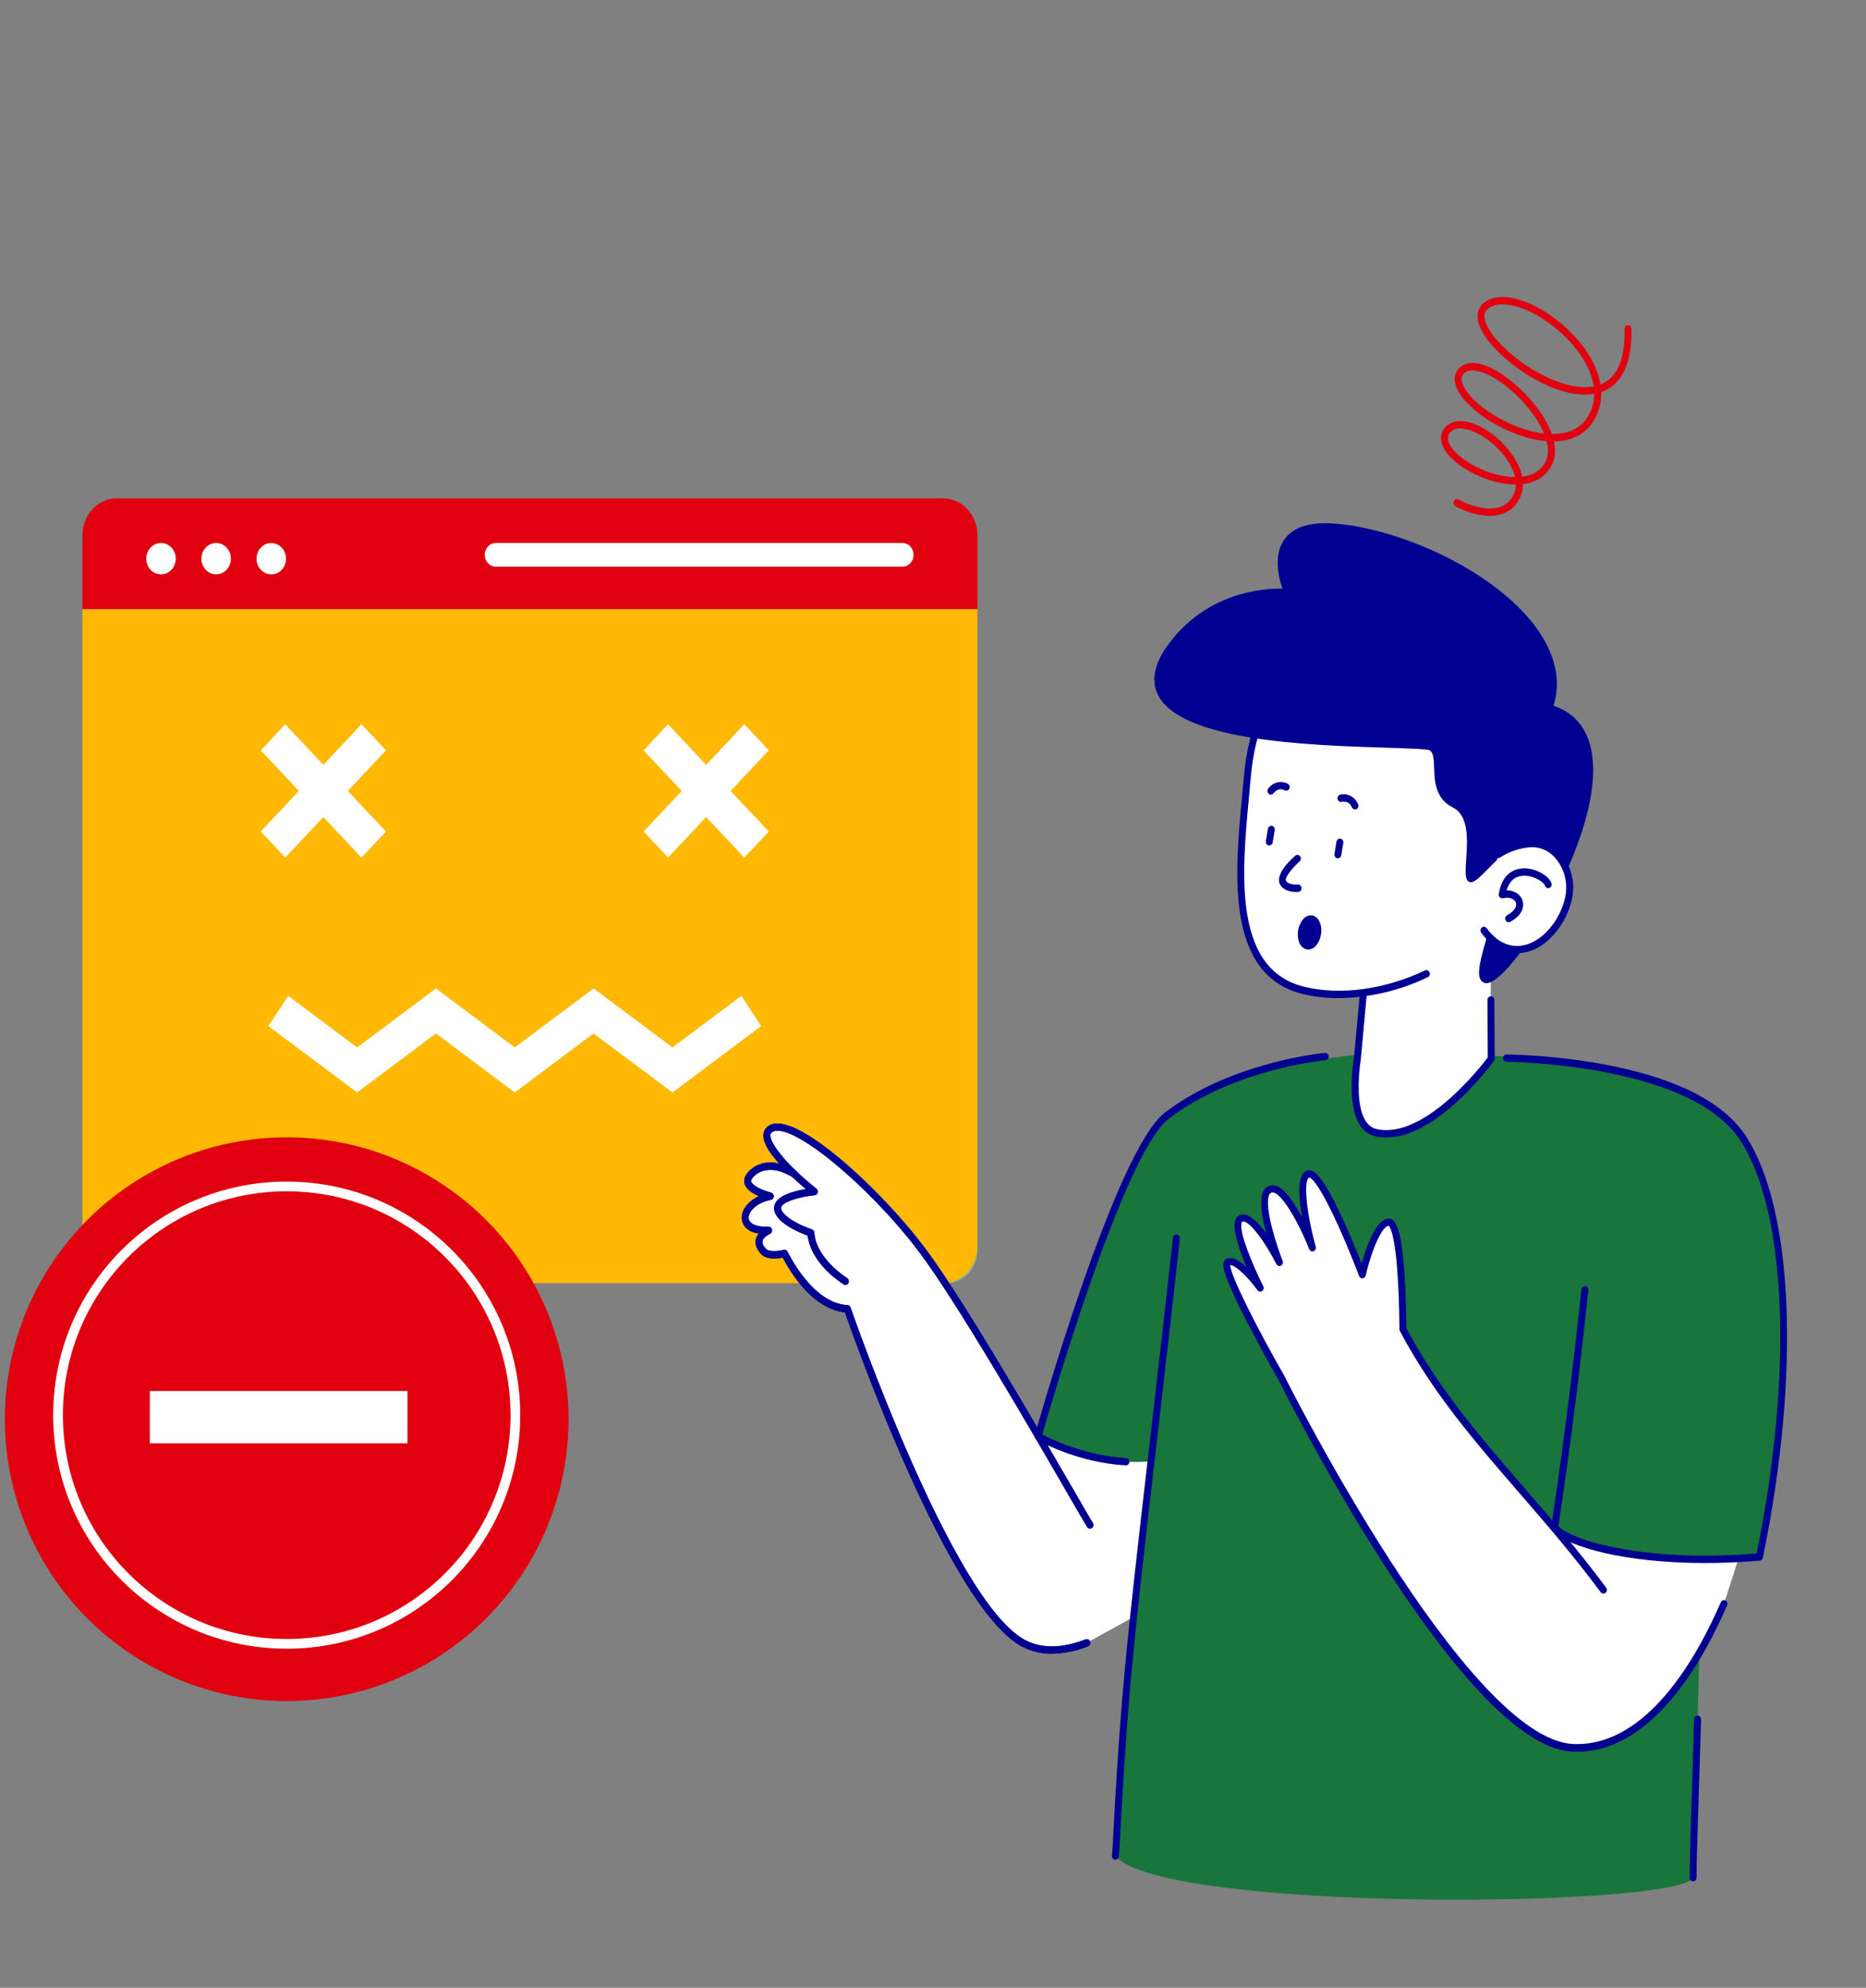 <svg width="384" height="409" viewBox="0 0 384 409" fill="none" xmlns="http://www.w3.org/2000/svg">
<rect x="0" y="0" width="384" height="409" fill="#808080" stroke="none"/>
<path d="M201.145 110.104V125.351H16.967V110.104C16.967 108.096 17.716 106.169 19.05 104.749C20.384 103.328 22.192 102.53 24.078 102.53H194.034C195.92 102.53 197.729 103.328 199.062 104.749C200.396 106.169 201.145 108.096 201.145 110.104Z" fill="#E1000F"/>
<path d="M201.145 256.447V257.204C201.145 259.012 200.471 260.746 199.27 262.024C198.07 263.303 196.442 264.021 194.745 264.021H194.034C195.92 264.021 197.729 263.223 199.062 261.802C200.396 260.382 201.145 258.456 201.145 256.447Z" fill="#7BBF95"/>
<path d="M201.145 125.351V256.447C201.145 258.456 200.396 260.382 199.062 261.803C197.729 263.223 195.92 264.021 194.034 264.021H24.078C22.192 264.021 20.384 263.223 19.05 261.803C17.716 260.382 16.967 258.456 16.967 256.447V125.351H201.145Z" fill="#FFB904"/>
<path d="M73.49 224.78L55.221 211.112L59.314 204.905L73.49 215.509L89.71 203.372L105.931 215.509L122.155 203.372L138.379 215.509L152.555 204.902L156.647 211.112L138.379 224.78L122.155 212.642L105.931 224.78L89.71 212.642L73.49 224.78Z" fill="white"/>
<path d="M53.663 171.087L74.387 149.014L79.423 154.378L58.699 176.451L53.663 171.087Z" fill="white"/>
<path d="M53.66 154.386L58.696 149.022L79.42 171.095L74.384 176.459L53.66 154.386Z" fill="white"/>
<path d="M132.446 171.085L153.171 149.012L158.206 154.375L137.482 176.449L132.446 171.085Z" fill="white"/>
<path d="M132.447 154.387L137.482 149.023L158.207 171.096L153.171 176.46L132.447 154.387Z" fill="white"/>
<path d="M33.134 118.182C34.809 118.182 36.167 116.736 36.167 114.952C36.167 113.168 34.809 111.722 33.134 111.722C31.459 111.722 30.101 113.168 30.101 114.952C30.101 116.736 31.459 118.182 33.134 118.182Z" fill="white"/>
<path d="M44.48 118.182C46.155 118.182 47.513 116.736 47.513 114.952C47.513 113.168 46.155 111.722 44.48 111.722C42.805 111.722 41.447 113.168 41.447 114.952C41.447 116.736 42.805 118.182 44.48 118.182Z" fill="white"/>
<path d="M55.826 118.182C57.501 118.182 58.859 116.736 58.859 114.952C58.859 113.168 57.501 111.722 55.826 111.722C54.151 111.722 52.793 113.168 52.793 114.952C52.793 116.736 54.151 118.182 55.826 118.182Z" fill="white"/>
<path d="M185.707 116.599H102.044C101.437 116.599 100.854 116.342 100.424 115.884C99.994 115.427 99.753 114.806 99.753 114.159C99.753 113.511 99.994 112.89 100.424 112.433C100.854 111.975 101.437 111.718 102.044 111.718H185.707C186.314 111.718 186.896 111.975 187.326 112.432C187.755 112.889 187.996 113.51 187.996 114.157C187.996 114.803 187.755 115.424 187.326 115.881C186.896 116.339 186.314 116.595 185.707 116.595V116.599ZM223.645 338.02C219.467 339.622 214.571 340.356 210.34 337.944C195.012 329.196 174.382 269.277 174.382 269.277C166.592 268.918 161.468 257.897 161.468 257.897C161.468 257.897 158.343 258.708 157.202 257.541C154.46 254.739 158.204 253.167 158.204 253.167C158.204 253.167 153.554 253.508 153.369 250.641C153.248 248.748 155.552 246.669 158.549 246.123C156.594 245.612 153.404 244.321 153.927 242.624C154.34 241.265 157.675 238.004 163.424 241.515C159.918 238.175 155.911 233.562 158.802 232.142C163.506 229.851 179.694 243.938 189.547 256.909C195.463 264.699 206.027 282.381 213.991 296.018C219.246 298.85 227.054 301.054 236.747 300.308L233.643 332.498L223.645 338.02ZM357.664 320.955C337.842 320.883 328.43 319.959 319.897 314.555C308.196 300.653 297.053 289.303 288.679 273.519C288.679 273.519 288.679 251.637 285.806 251.509C282.933 251.38 280.334 262.306 280.334 262.306C280.334 262.306 272.075 240.447 269.156 241.613C266.237 242.78 270.055 256.792 270.055 256.792C270.055 256.792 264.722 243.393 261.341 244.745C257.959 246.097 263.268 259.768 263.268 259.768C263.268 259.768 258.123 249.63 255.374 250.729C252.626 251.827 259.321 265.074 259.321 265.074C259.321 265.074 254.738 258.753 252.665 259.715C250.592 260.677 263.687 283.574 263.687 283.574C263.687 283.574 301.184 358.78 323.776 359.655C339.229 360.253 349.696 341.754 354.766 330.01L357.664 320.955Z" fill="white"/>
<path d="M362.194 319.8L362.084 320.353C352.046 321.168 341.39 321.111 331.556 319.028C324.203 317.483 320.43 315.415 320.036 314.15L319.979 313.968L319.89 314.54C307.62 300.059 296.96 289.065 288.679 273.523C288.679 270.686 288.498 251.634 285.806 251.509C283.154 251.55 281.028 259.674 280.313 262.215C279.157 259.299 271.886 240.53 269.166 241.606C267.332 242.337 268.292 248.354 268.661 250.414L267.342 250.929C266.343 249.074 263.886 244.635 261.856 244.635C259.122 244.635 260.508 250.82 261.259 253.607L260.011 254.273C259.058 252.94 256.85 250.138 255.389 250.721C253.472 251.479 256.32 258.416 257.166 260.393L256.057 261.283C255.25 260.526 253.66 259.257 252.683 259.708C250.702 260.628 262.589 281.593 263.705 283.566C263.78 283.702 273.234 302.615 285.291 321.311C301.476 346.408 314.446 359.314 323.794 359.678C334.258 360 342.51 351.672 348.327 342.451L349.685 340.292C349.138 365.018 348.441 379.806 348.43 386.354C345.113 392.515 239.57 393.526 229.536 381.896C230.535 365.688 230.677 359.769 232.139 345.321C233.856 328.355 235.918 312.571 237.198 300.256C237.198 300.377 237.173 300.502 237.159 300.634C236.131 300.747 235.099 300.804 234.066 300.805C227.701 300.805 219.133 299.669 213.664 295.575C216.59 284.085 231.111 236.395 240.178 229.495C250.208 221.871 267.022 218.27 279.413 216.998C278.99 220.076 278.702 223.121 279.129 226.234C279.63 229.942 281.017 232.074 283.25 232.57C291.527 234.422 301.454 224.716 306.752 217.755V217.24C321.685 217.668 350.13 221.141 358.663 234.187C368.388 249.017 369.778 282.631 362.194 319.8Z" fill="#18753C"/>
<path d="M348.416 387.089C348.227 387.089 348.047 387.009 347.913 386.867C347.78 386.725 347.705 386.532 347.705 386.331C347.705 383.302 347.89 377.572 348.121 370.32C348.281 365.419 348.459 359.864 348.629 353.717C348.635 353.516 348.715 353.326 348.853 353.188C348.99 353.051 349.173 352.977 349.362 352.983C349.55 352.989 349.729 353.074 349.858 353.22C349.988 353.367 350.057 353.562 350.052 353.763C349.881 359.913 349.696 365.468 349.543 370.373C349.312 377.61 349.127 383.324 349.127 386.331C349.127 386.532 349.052 386.725 348.919 386.867C348.786 387.009 348.605 387.089 348.416 387.089ZM229.522 382.635H229.433C229.34 382.623 229.25 382.591 229.169 382.542C229.087 382.493 229.015 382.427 228.958 382.348C228.901 382.269 228.858 382.179 228.834 382.083C228.809 381.986 228.802 381.886 228.814 381.787C228.921 380.901 229.035 378.787 229.205 375.591C229.511 369.911 230.023 360.375 231.022 348.567C232.149 335.259 234.105 318.324 236.587 296.881C238.03 284.384 239.666 270.247 241.383 254.637C241.405 254.436 241.502 254.253 241.651 254.127C241.8 254.002 241.989 253.945 242.178 253.969C242.366 253.992 242.539 254.095 242.656 254.253C242.774 254.412 242.828 254.614 242.805 254.815C241.085 270.429 239.449 284.581 238.005 297.067C235.517 318.494 233.568 335.418 232.445 348.703C231.449 360.488 230.937 369.998 230.635 375.678C230.46 378.905 230.347 381.037 230.233 381.98C230.21 382.163 230.124 382.33 229.994 382.45C229.863 382.571 229.695 382.637 229.522 382.635ZM350.876 321.596C334.219 321.596 322.94 318.236 320.039 315.389C319.82 315.207 319.64 314.978 319.509 314.717C319.379 314.456 319.301 314.169 319.282 313.874C319.278 313.833 319.278 313.793 319.282 313.753C322.236 294.196 324.128 277.571 325.447 265.279C325.458 265.179 325.486 265.083 325.532 264.995C325.577 264.908 325.639 264.83 325.712 264.768C325.785 264.705 325.87 264.659 325.96 264.631C326.05 264.604 326.145 264.595 326.238 264.606C326.332 264.618 326.422 264.648 326.504 264.697C326.587 264.745 326.659 264.81 326.718 264.888C326.776 264.967 326.82 265.056 326.846 265.153C326.872 265.249 326.88 265.349 326.869 265.449C325.554 277.745 323.669 294.355 320.711 313.904C320.892 314.506 323.741 316.612 331.698 318.282C337.636 319.528 347.605 320.766 361.5 319.638C369.042 282.646 367.716 249.305 358.098 234.596C347.758 218.785 310.382 218.471 310.005 218.467C309.817 218.467 309.636 218.387 309.503 218.245C309.369 218.103 309.294 217.91 309.294 217.71C309.294 217.509 309.369 217.316 309.503 217.174C309.636 217.032 309.817 216.952 310.005 216.952C316.865 217.099 323.703 217.806 330.46 219.069C345.038 221.856 354.72 226.791 359.26 233.733C369.141 248.843 370.521 282.907 362.773 320.512C362.74 320.67 362.661 320.813 362.546 320.919C362.432 321.026 362.288 321.09 362.137 321.103C358.162 321.448 354.396 321.596 350.876 321.596Z" fill="#000091"/>
<path d="M324.512 360.431H323.758C314.158 360.053 301.003 347.041 284.693 321.736C272.789 303.262 263.467 284.668 263.111 283.952C262.909 283.6 259.993 278.48 257.202 273.121C251.246 261.681 251.655 260.306 251.829 259.719C251.873 259.564 251.947 259.42 252.047 259.298C252.147 259.176 252.271 259.078 252.409 259.011C253.579 258.469 255.122 259.412 256.53 260.704C255.051 257.239 253.543 252.933 254.201 251.069C254.277 250.829 254.401 250.61 254.566 250.427C254.731 250.245 254.932 250.103 255.154 250.013C256.818 249.346 258.862 251.391 260.594 253.8C259.748 250.664 259.125 247.169 259.883 245.336C259.994 245.036 260.163 244.763 260.377 244.535C260.592 244.307 260.849 244.128 261.131 244.01C262.93 243.295 265.042 245.203 267.616 249.854C267.744 250.085 267.869 250.312 267.972 250.539C267.925 250.278 267.879 250.009 267.837 249.744C266.965 244.344 267.314 241.526 268.928 240.882C270.126 240.405 271.961 241.261 276.491 251.172C278.002 254.485 279.385 257.879 280.21 259.965C281.234 256.333 283.257 250.615 285.849 250.736C287.982 250.835 288.647 256.447 289.049 262.476C289.365 267.339 289.405 272.247 289.405 273.284C296.05 285.759 304.533 295.56 313.511 305.932C319.047 312.329 324.775 318.944 330.514 326.651C330.631 326.809 330.685 327.01 330.663 327.21C330.642 327.41 330.546 327.592 330.398 327.717C330.25 327.842 330.062 327.9 329.874 327.876C329.686 327.853 329.515 327.752 329.397 327.594C323.709 319.929 317.984 313.336 312.466 306.959C303.389 296.472 294.816 286.569 288.075 273.86C288.013 273.744 287.981 273.614 287.982 273.481C287.982 273.432 287.982 268.266 287.655 263.021C287.033 252.936 285.813 252.247 285.76 252.221C284.669 252.171 282.56 256.072 281.038 262.446C281.002 262.601 280.92 262.74 280.804 262.843C280.689 262.946 280.545 263.007 280.395 263.018C280.245 263.028 280.095 262.988 279.968 262.902C279.841 262.816 279.743 262.69 279.687 262.54C279.669 262.487 277.696 257.28 275.374 252.16C270.919 242.314 269.472 242.265 269.419 242.272C268.327 242.711 268.597 248.547 270.763 256.53C270.809 256.715 270.789 256.911 270.706 257.08C270.622 257.249 270.482 257.378 270.313 257.442C270.144 257.505 269.959 257.499 269.795 257.423C269.63 257.348 269.498 257.209 269.426 257.034C266.987 250.914 263.307 244.726 261.604 245.4C261.5 245.446 261.407 245.515 261.331 245.602C261.255 245.69 261.197 245.794 261.163 245.908C260.125 248.453 262.816 256.511 263.94 259.424C264.015 259.604 264.022 259.809 263.958 259.994C263.894 260.18 263.764 260.331 263.596 260.416C263.429 260.501 263.237 260.513 263.061 260.45C262.885 260.386 262.74 260.251 262.656 260.075C260.313 255.459 256.935 250.865 255.641 251.365C255.613 251.365 255.566 251.395 255.517 251.535C254.866 253.387 257.899 260.556 259.961 264.642C260.046 264.81 260.069 265.005 260.025 265.19C259.981 265.374 259.873 265.534 259.723 265.638C259.573 265.741 259.392 265.781 259.216 265.748C259.04 265.716 258.882 265.615 258.773 265.464C256.85 262.813 254.24 260.261 253.159 260.291C253.195 262.438 258.752 273.386 264.32 283.119L264.341 283.157C264.697 283.914 301.899 357.989 323.812 358.837C338.962 359.428 349.312 340.792 354.133 329.635C354.217 329.462 354.361 329.33 354.534 329.267C354.707 329.204 354.896 329.214 355.062 329.295C355.228 329.377 355.359 329.523 355.426 329.704C355.493 329.885 355.493 330.087 355.424 330.268C350.532 341.652 340.071 360.431 324.512 360.431Z" fill="#000091"/>
<path d="M231.705 301.501H231.669C221.643 300.967 213.646 296.396 213.309 296.2C213.163 296.119 213.048 295.987 212.983 295.826C212.918 295.665 212.907 295.485 212.953 295.317C213.629 292.924 229.568 236.637 239.748 228.893C253.536 218.399 272.459 216.649 272.658 216.634C272.751 216.626 272.845 216.637 272.934 216.668C273.024 216.698 273.106 216.747 273.178 216.812C273.249 216.876 273.308 216.955 273.351 217.044C273.394 217.133 273.42 217.229 273.428 217.329C273.435 217.428 273.425 217.528 273.396 217.623C273.367 217.718 273.321 217.807 273.261 217.883C273.2 217.959 273.126 218.022 273.043 218.067C272.96 218.113 272.869 218.141 272.775 218.149C272.587 218.149 254.037 219.883 240.576 230.127C231.332 237.163 216.27 288.94 214.489 295.151C216.405 296.154 223.442 299.551 231.726 299.994C231.915 299.999 232.094 300.084 232.224 300.229C232.354 300.375 232.424 300.57 232.42 300.771C232.415 300.971 232.335 301.162 232.199 301.301C232.062 301.439 231.879 301.514 231.691 301.509L231.705 301.501ZM216.466 340.262C214.217 340.293 211.996 339.725 210.005 338.611C195.161 330.139 175.972 276.007 173.867 270.016C170.635 269.694 167.392 267.611 164.455 263.957C163.168 262.352 162.036 260.612 161.077 258.765C160.011 258.965 157.792 259.219 156.697 258.098C155.73 257.11 155.335 256.099 155.52 255.099C155.615 254.624 155.823 254.183 156.125 253.819C155.982 253.792 155.84 253.766 155.694 253.732C153.177 253.152 152.708 251.584 152.651 250.702C152.537 248.934 153.998 247.135 156.164 246.108C155.051 245.624 153.881 244.919 153.394 243.988C153.263 243.75 153.181 243.486 153.153 243.213C153.125 242.939 153.151 242.663 153.23 242.401C153.49 241.541 154.493 240.318 156.075 239.663C157.657 239.008 160.224 238.709 163.751 240.863C163.915 240.964 164.034 241.129 164.083 241.324C164.132 241.518 164.107 241.725 164.013 241.899C163.918 242.073 163.763 242.201 163.58 242.253C163.398 242.305 163.204 242.278 163.04 242.177C160 240.322 157.849 240.553 156.583 241.075C155.317 241.598 154.685 242.507 154.578 242.863C154.559 242.926 154.554 242.993 154.562 243.058C154.571 243.124 154.593 243.186 154.628 243.242C155.015 243.976 156.69 244.859 158.699 245.389C158.857 245.431 158.996 245.53 159.094 245.668C159.192 245.807 159.243 245.977 159.237 246.151C159.231 246.324 159.169 246.49 159.062 246.621C158.955 246.752 158.809 246.84 158.649 246.87C155.837 247.381 153.977 249.24 154.062 250.589C154.194 252.634 158.101 252.414 158.141 252.414C158.308 252.404 158.474 252.458 158.608 252.567C158.742 252.675 158.836 252.83 158.873 253.005C158.909 253.18 158.887 253.363 158.809 253.522C158.73 253.68 158.602 253.804 158.446 253.872C158.091 254.023 157.045 254.629 156.907 255.387C156.821 255.849 157.081 256.39 157.675 256.996C158.269 257.602 160.139 257.458 161.284 257.163C161.44 257.123 161.605 257.141 161.751 257.214C161.897 257.287 162.016 257.41 162.087 257.564C162.137 257.67 167.122 268.194 174.4 268.528C174.54 268.534 174.676 268.585 174.789 268.673C174.902 268.761 174.988 268.883 175.037 269.024C175.239 269.618 195.748 328.772 210.66 337.281C214.077 339.232 218.357 339.243 223.389 337.315C223.477 337.278 223.572 337.26 223.667 337.263C223.762 337.265 223.855 337.288 223.942 337.33C224.029 337.371 224.106 337.431 224.171 337.506C224.236 337.58 224.286 337.667 224.318 337.762C224.35 337.858 224.364 337.959 224.359 338.06C224.354 338.161 224.33 338.26 224.289 338.351C224.247 338.442 224.189 338.524 224.117 338.59C224.046 338.657 223.962 338.708 223.872 338.739C221.504 339.695 218.998 340.21 216.466 340.262Z" fill="#000091"/>
<path d="M224.299 314.506C224.182 314.506 224.067 314.475 223.964 314.416C223.861 314.357 223.773 314.272 223.708 314.169C223.239 313.411 221.909 311.12 219.897 307.64C212.38 294.631 196.74 267.584 188.988 257.382C178.652 243.772 163.008 230.922 159.093 232.827C158.624 233.054 158.542 233.327 158.521 233.535C158.393 234.777 160.86 238.871 168.004 244.567C168.118 244.658 168.204 244.785 168.25 244.929C168.296 245.073 168.3 245.229 168.262 245.376C168.224 245.523 168.144 245.654 168.035 245.752C167.925 245.85 167.79 245.911 167.648 245.926C164.747 246.199 160.725 247.275 160.725 248.596C160.725 249.494 162.699 251.44 167.086 252.955C167.232 253.005 167.36 253.104 167.449 253.237C167.538 253.37 167.584 253.53 167.58 253.694C167.652 254.717 167.931 255.712 168.398 256.61C169.159 258.215 170.809 260.62 174.325 262.968C174.407 263.019 174.479 263.087 174.536 263.169C174.593 263.25 174.634 263.342 174.657 263.441C174.679 263.539 174.683 263.641 174.668 263.741C174.653 263.841 174.619 263.937 174.569 264.023C174.518 264.109 174.452 264.183 174.374 264.242C174.297 264.3 174.209 264.341 174.116 264.362C174.023 264.383 173.927 264.385 173.833 264.366C173.74 264.347 173.651 264.308 173.572 264.252C167.442 260.162 166.375 255.78 166.194 254.235C164.345 253.55 159.303 251.421 159.303 248.596C159.303 247.055 160.725 245.923 163.623 245.131C164.395 244.919 165.163 244.752 165.81 244.654C164.828 243.817 163.442 242.586 162.08 241.246C158.556 237.743 156.932 235.186 157.102 233.388C157.147 232.961 157.301 232.555 157.547 232.215C157.793 231.875 158.123 231.614 158.5 231.46C164.036 228.764 181.18 244.715 190.091 256.454C197.913 266.736 213.557 293.844 221.106 306.871C223.036 310.215 224.434 312.627 224.889 313.355C224.993 313.522 225.03 313.726 224.993 313.923C224.956 314.12 224.847 314.292 224.69 314.404C224.571 314.477 224.436 314.513 224.299 314.506Z" fill="#000091"/>
<path d="M216.466 340.262C214.217 340.293 211.996 339.725 210.005 338.611C195.161 330.139 175.972 276.007 173.867 270.016C170.635 269.694 167.392 267.611 164.455 263.957C163.168 262.352 162.036 260.612 161.077 258.765C160.011 258.965 157.792 259.219 156.697 258.098C155.73 257.11 155.335 256.099 155.52 255.099C155.615 254.624 155.823 254.183 156.125 253.819C155.982 253.792 155.84 253.766 155.694 253.732C153.177 253.152 152.708 251.585 152.651 250.702C152.537 248.934 153.998 247.135 156.164 246.108C155.051 245.624 153.881 244.919 153.394 243.988C153.263 243.75 153.181 243.486 153.153 243.213C153.125 242.94 153.151 242.663 153.23 242.401C153.49 241.541 154.493 240.318 156.075 239.663C157.657 239.008 160.224 238.709 163.751 240.863C163.915 240.964 164.034 241.129 164.083 241.324C164.132 241.518 164.107 241.725 164.013 241.899C163.918 242.073 163.763 242.201 163.58 242.253C163.398 242.305 163.204 242.278 163.04 242.178C160 240.322 157.849 240.553 156.583 241.076C155.317 241.598 154.685 242.507 154.578 242.863C154.559 242.926 154.554 242.993 154.562 243.058C154.571 243.124 154.593 243.187 154.628 243.242C155.015 243.976 156.69 244.859 158.699 245.389C158.857 245.431 158.996 245.53 159.094 245.668C159.192 245.807 159.243 245.977 159.237 246.151C159.231 246.324 159.169 246.49 159.062 246.621C158.955 246.752 158.809 246.84 158.649 246.87C155.837 247.381 153.977 249.24 154.062 250.589C154.194 252.634 158.101 252.414 158.141 252.414C158.308 252.404 158.474 252.458 158.608 252.567C158.742 252.675 158.836 252.83 158.873 253.005C158.909 253.18 158.887 253.363 158.809 253.522C158.73 253.68 158.602 253.804 158.446 253.872C158.091 254.023 157.045 254.629 156.907 255.387C156.821 255.849 157.081 256.39 157.675 256.996C158.269 257.602 160.139 257.458 161.284 257.163C161.44 257.123 161.605 257.141 161.751 257.214C161.897 257.287 162.016 257.41 162.087 257.564C162.137 257.67 167.122 268.194 174.4 268.528C174.54 268.534 174.676 268.585 174.789 268.673C174.902 268.761 174.988 268.883 175.037 269.024C175.239 269.618 195.748 328.772 210.66 337.281C214.077 339.232 218.357 339.243 223.389 337.315C223.477 337.278 223.572 337.261 223.667 337.263C223.762 337.265 223.855 337.288 223.942 337.33C224.029 337.372 224.106 337.431 224.171 337.506C224.236 337.58 224.286 337.667 224.318 337.763C224.35 337.858 224.364 337.959 224.359 338.06C224.354 338.161 224.33 338.26 224.289 338.351C224.247 338.442 224.189 338.524 224.117 338.59C224.046 338.657 223.962 338.708 223.872 338.739C221.504 339.695 218.998 340.21 216.466 340.262Z" fill="#000091"/>
<path d="M224.299 314.506C224.182 314.506 224.067 314.475 223.964 314.416C223.861 314.357 223.773 314.272 223.708 314.169C223.239 313.411 221.909 311.12 219.897 307.64C212.38 294.631 196.74 267.584 188.988 257.382C178.652 243.772 163.008 230.922 159.093 232.827C158.624 233.054 158.542 233.327 158.521 233.535C158.393 234.777 160.86 238.871 168.004 244.567C168.118 244.658 168.204 244.785 168.25 244.929C168.296 245.073 168.3 245.229 168.262 245.376C168.224 245.523 168.144 245.654 168.035 245.752C167.925 245.85 167.79 245.911 167.648 245.926C164.747 246.199 160.725 247.275 160.725 248.596C160.725 249.494 162.699 251.44 167.086 252.955C167.232 253.005 167.36 253.104 167.449 253.237C167.538 253.37 167.584 253.53 167.58 253.694C167.652 254.717 167.931 255.712 168.398 256.61C169.159 258.215 170.809 260.62 174.325 262.968C174.407 263.019 174.479 263.087 174.536 263.169C174.593 263.25 174.634 263.342 174.657 263.441C174.679 263.539 174.683 263.641 174.668 263.741C174.653 263.841 174.619 263.937 174.569 264.023C174.518 264.109 174.452 264.183 174.374 264.242C174.297 264.3 174.209 264.341 174.116 264.362C174.023 264.383 173.927 264.385 173.833 264.366C173.74 264.347 173.651 264.308 173.572 264.252C167.442 260.162 166.375 255.78 166.194 254.235C164.345 253.55 159.303 251.421 159.303 248.596C159.303 247.055 160.725 245.923 163.623 245.131C164.395 244.919 165.163 244.752 165.81 244.654C164.828 243.817 163.442 242.586 162.08 241.246C158.556 237.743 156.932 235.186 157.102 233.388C157.147 232.961 157.301 232.555 157.547 232.215C157.793 231.875 158.123 231.614 158.5 231.46C164.036 228.764 181.18 244.715 190.091 256.454C197.913 266.736 213.557 293.844 221.106 306.871C223.036 310.215 224.434 312.627 224.889 313.355C224.993 313.522 225.03 313.726 224.993 313.923C224.956 314.12 224.847 314.292 224.69 314.404C224.571 314.477 224.436 314.513 224.299 314.506Z" fill="#000091"/>
<path d="M306.638 176.34L306.845 217.823C306.845 217.823 294.045 235.471 283.133 233.039C276.832 231.631 279.339 217.581 279.339 217.581L281.092 198.388L306.638 176.34Z" fill="white"/>
<path d="M285.284 234.039C284.517 234.04 283.752 233.958 283.001 233.793C276.196 232.278 278.478 218.463 278.649 217.486L280.398 198.328C280.416 198.127 280.508 197.942 280.654 197.813C280.8 197.684 280.988 197.623 281.177 197.642C281.366 197.661 281.539 197.759 281.66 197.915C281.781 198.07 281.838 198.271 281.821 198.471L280.068 217.664V217.732C279.693 220.059 279.541 222.421 279.616 224.78C279.815 229.275 281.06 231.805 283.31 232.309C293.028 234.479 304.708 219.501 306.162 217.573L306.101 205.743C306.101 205.542 306.176 205.349 306.31 205.207C306.443 205.065 306.624 204.985 306.812 204.985C307.001 204.985 307.182 205.065 307.315 205.207C307.449 205.349 307.524 205.542 307.524 205.743L307.588 217.838C307.587 218.008 307.535 218.173 307.438 218.308C306.923 218.974 295.858 234.039 285.284 234.039Z" fill="#000091"/>
<path d="M293.533 200.373C285.355 204.235 276.16 205.629 268.445 203.826C251.403 199.842 255.374 175.545 256.654 160.162C258.749 134.974 276.082 129.46 292.74 134.289C309.397 139.117 318.958 158.439 314.101 177.438C312.757 182.695 309.956 187.36 306.247 191.28" fill="white"/>
<path d="M275.527 205.368C273.095 205.379 270.669 205.109 268.292 204.565C252.142 200.778 254.116 179.737 255.559 164.362C255.698 162.885 255.833 161.453 255.947 160.094C256.846 149.244 260.537 141.344 266.912 136.614C273.54 131.691 282.777 130.615 292.924 133.558C301.173 135.947 307.989 141.859 312.124 150.194C316.26 158.529 317.191 168.262 314.795 177.639C313.472 182.804 310.77 187.576 306.756 191.818C306.691 191.893 306.612 191.955 306.524 191.997C306.437 192.04 306.342 192.063 306.246 192.065C306.149 192.068 306.054 192.049 305.964 192.011C305.875 191.972 305.794 191.915 305.726 191.843C305.658 191.77 305.604 191.683 305.569 191.588C305.533 191.493 305.516 191.391 305.519 191.288C305.521 191.185 305.543 191.084 305.584 190.991C305.624 190.898 305.681 190.815 305.753 190.746C309.582 186.701 312.178 182.157 313.415 177.234C315.716 168.228 314.809 158.874 310.859 150.895C306.908 142.916 300.416 137.292 292.551 135.012C282.816 132.187 273.998 133.198 267.726 137.848C261.714 142.31 258.226 149.838 257.362 160.222C257.248 161.586 257.113 163.021 256.974 164.505C256.263 172.22 255.431 180.964 256.693 188.345C258.116 196.722 262.027 201.543 268.597 203.08C276.014 204.815 284.996 203.572 293.244 199.672C293.33 199.632 293.422 199.61 293.515 199.607C293.609 199.605 293.702 199.622 293.789 199.658C293.876 199.694 293.956 199.748 294.023 199.816C294.091 199.885 294.145 199.967 294.183 200.058C294.221 200.149 294.242 200.247 294.244 200.347C294.246 200.446 294.23 200.545 294.196 200.638C294.163 200.731 294.112 200.816 294.048 200.888C293.983 200.96 293.906 201.018 293.82 201.058C288.067 203.823 281.839 205.29 275.527 205.368Z" fill="#000091"/>
<path d="M266.77 183.528C265.913 183.528 263.997 183.346 263.317 181.767C263.111 181.278 262.724 179.426 266.553 176.056C266.699 175.934 266.884 175.878 267.068 175.899C267.252 175.92 267.421 176.017 267.54 176.169C267.658 176.321 267.716 176.516 267.701 176.713C267.686 176.91 267.599 177.092 267.46 177.222C265.771 178.711 264.388 180.612 264.615 181.138C264.971 181.994 266.546 182.051 267.065 182.001C267.254 181.983 267.441 182.046 267.587 182.175C267.732 182.304 267.823 182.49 267.84 182.691C267.857 182.892 267.798 183.091 267.677 183.246C267.556 183.401 267.382 183.498 267.193 183.516C267.161 183.516 267.022 183.528 266.77 183.528ZM275.317 176.586C275.276 176.59 275.234 176.59 275.193 176.586C275.101 176.569 275.012 176.533 274.933 176.479C274.854 176.426 274.786 176.357 274.732 176.275C274.678 176.193 274.64 176.101 274.619 176.004C274.599 175.906 274.597 175.806 274.613 175.707L275.033 173.174C275.066 172.977 275.171 172.802 275.326 172.687C275.48 172.572 275.67 172.527 275.856 172.562C276.041 172.596 276.206 172.708 276.314 172.871C276.422 173.035 276.465 173.238 276.434 173.435L276.014 175.969C275.984 176.142 275.897 176.298 275.77 176.411C275.643 176.524 275.483 176.586 275.317 176.586ZM261.205 173.95C261.164 173.954 261.122 173.954 261.081 173.95C260.989 173.933 260.9 173.897 260.821 173.844C260.742 173.79 260.674 173.721 260.62 173.639C260.566 173.558 260.528 173.465 260.507 173.368C260.487 173.271 260.485 173.17 260.501 173.072L260.921 170.538C260.954 170.341 261.059 170.166 261.214 170.051C261.368 169.936 261.558 169.891 261.744 169.926C261.929 169.96 262.094 170.072 262.202 170.235C262.31 170.399 262.353 170.602 262.322 170.799L261.902 173.337C261.871 173.509 261.784 173.665 261.657 173.777C261.53 173.889 261.37 173.95 261.205 173.95ZM278.837 166.543C278.699 166.542 278.563 166.499 278.448 166.417C278.332 166.336 278.241 166.22 278.187 166.085C277.597 164.645 276.157 164.948 276.096 164.979C276.005 165 275.91 165.002 275.819 164.984C275.727 164.966 275.639 164.929 275.56 164.876C275.482 164.822 275.414 164.752 275.361 164.67C275.307 164.589 275.27 164.497 275.25 164.399C275.23 164.302 275.228 164.202 275.245 164.104C275.262 164.006 275.296 163.912 275.347 163.829C275.397 163.745 275.463 163.673 275.539 163.616C275.616 163.559 275.703 163.519 275.794 163.498C276.531 163.322 277.304 163.425 277.978 163.789C278.652 164.153 279.186 164.756 279.488 165.494C279.564 165.676 279.569 165.883 279.503 166.07C279.436 166.256 279.303 166.407 279.133 166.49C279.039 166.529 278.938 166.547 278.837 166.543ZM261.529 163.498C261.397 163.498 261.267 163.458 261.154 163.384C261.042 163.309 260.951 163.203 260.893 163.077C260.834 162.95 260.809 162.809 260.822 162.669C260.834 162.528 260.884 162.395 260.964 162.282C261.418 161.641 262.067 161.186 262.8 160.997C263.533 160.808 264.305 160.895 264.985 161.245C265.072 161.287 265.15 161.347 265.214 161.421C265.279 161.496 265.328 161.583 265.36 161.679C265.393 161.774 265.406 161.875 265.401 161.977C265.396 162.078 265.372 162.177 265.33 162.268C265.288 162.359 265.229 162.44 265.157 162.506C265.085 162.573 265.002 162.623 264.911 162.655C264.821 162.686 264.725 162.698 264.63 162.689C264.536 162.68 264.443 162.652 264.359 162.604C263.037 161.915 262.133 163.15 262.094 163.203C262.028 163.295 261.942 163.369 261.844 163.421C261.746 163.472 261.638 163.498 261.529 163.498ZM269.22 195.373C269.116 195.373 269.012 195.363 268.91 195.343C268.552 195.26 268.221 195.081 267.946 194.823C267.671 194.565 267.462 194.237 267.339 193.87C267.068 193.085 266.997 192.239 267.132 191.415C267.268 190.592 267.605 189.821 268.11 189.182C268.343 188.881 268.644 188.647 268.985 188.503C269.326 188.36 269.695 188.31 270.059 188.36C271.378 188.606 272.16 190.333 271.836 192.291C271.715 193.12 271.375 193.895 270.855 194.525C270.653 194.78 270.403 194.987 270.121 195.133C269.84 195.279 269.533 195.361 269.22 195.373ZM269.749 189.848C269.634 189.862 269.522 189.901 269.42 189.962C269.319 190.024 269.23 190.106 269.159 190.204C268.838 190.63 268.622 191.136 268.533 191.674C268.445 192.212 268.485 192.766 268.651 193.283C268.779 193.609 268.964 193.817 269.156 193.851C269.283 193.853 269.41 193.823 269.524 193.761C269.638 193.7 269.736 193.61 269.81 193.499C270.142 193.08 270.358 192.571 270.436 192.03C270.62 190.893 270.254 189.935 269.813 189.852L269.749 189.848Z" fill="#000091"/>
<path d="M271.124 192.15C271.373 190.634 270.835 189.267 269.922 189.097C269.009 188.926 268.067 190.017 267.817 191.533C267.568 193.05 268.106 194.417 269.019 194.587C269.932 194.758 270.874 193.667 271.124 192.15Z" fill="#000091"/>
<path d="M299.317 165.494C304.676 168.175 301.586 178.4 302.468 180.612C302.884 181.645 306.574 177.018 308.253 175.844C314.101 177.446 301.981 201.236 305.831 201.539C311.52 201.989 341.387 152.152 318.759 145.714C325.138 127.752 294.837 110.161 274.763 108.495C258.279 107.128 264.957 121.913 264.957 121.913C264.957 121.913 250.336 120.318 240.996 132.997C223.833 156.287 292.075 151.86 294.645 153.754C297.216 155.647 293.767 162.71 299.317 165.494Z" fill="#000091"/>
<path d="M305.888 202.292H305.778C305.564 202.277 305.357 202.209 305.172 202.094C304.987 201.979 304.829 201.82 304.711 201.629C303.822 200.224 304.757 196.892 306.489 191.117C308.05 185.902 309.995 179.411 308.85 177.203C308.744 176.987 308.581 176.809 308.38 176.692C307.812 177.158 307.044 177.938 306.297 178.695C304.164 180.861 303.285 181.664 302.503 181.494C302.355 181.461 302.216 181.39 302.1 181.287C301.983 181.184 301.892 181.052 301.835 180.903C301.5 180.066 301.596 178.691 301.724 176.786C301.98 172.999 302.332 167.826 299.036 166.183C295.335 164.331 295.207 160.676 295.125 158.003C295.068 156.363 295.019 154.95 294.272 154.397C293.692 154.11 289.618 153.981 285.301 153.845C269.28 153.337 242.468 152.489 238.144 142.654C236.871 139.757 237.653 136.352 240.469 132.531C248.405 121.757 260.199 121.041 263.908 121.106C263.196 119.019 262.034 114.509 264.142 111.233C265.92 108.476 269.515 107.302 274.852 107.745C289.429 108.953 310.027 118.682 317.518 131.225C320.341 135.966 321.074 140.662 319.712 145.199C326.308 147.452 328.956 153.735 327.435 163.433C324.821 179.665 310.546 202.288 305.888 202.292ZM308.267 175.078C308.326 175.08 308.384 175.089 308.441 175.105C308.79 175.195 309.118 175.363 309.402 175.598C309.686 175.833 309.919 176.13 310.087 176.468C311.509 179.244 309.653 185.512 307.836 191.571C306.823 194.96 305.287 200.084 305.892 200.785C308.633 200.986 323.221 180.74 326.009 163.183C327.467 153.894 324.978 148.259 318.578 146.437C318.482 146.411 318.392 146.364 318.315 146.299C318.237 146.233 318.173 146.152 318.126 146.058C318.081 145.964 318.055 145.861 318.049 145.755C318.044 145.65 318.059 145.544 318.094 145.445C319.623 141.139 319.015 136.632 316.281 132.05C310.421 122.204 292.32 110.714 274.709 109.252C269.92 108.855 266.748 109.805 265.284 112.081C262.98 115.664 265.572 121.522 265.6 121.583C265.655 121.704 265.679 121.839 265.669 121.973C265.658 122.107 265.615 122.236 265.542 122.346C265.47 122.457 265.371 122.544 265.256 122.601C265.142 122.657 265.015 122.679 264.889 122.666C264.747 122.647 250.539 121.276 241.557 133.463C239.104 136.799 238.379 139.673 239.403 142.006C243.356 150.997 271.694 151.894 285.312 152.326C292.011 152.538 294.361 152.636 295.054 153.148C296.384 154.132 296.448 155.984 296.519 157.942C296.612 160.593 296.708 163.35 299.623 164.808C303.804 166.898 303.396 172.92 303.125 176.9C303.035 177.851 303.003 178.807 303.029 179.763C303.819 179.086 304.575 178.366 305.294 177.604C306.094 176.739 306.953 175.939 307.865 175.211C307.984 175.126 308.123 175.08 308.267 175.078Z" fill="#000091"/>
<path d="M305.376 191.443C306.592 193.086 308.171 194.51 310.212 195.105C315.285 196.574 320.942 192.037 322.741 185.001C324.121 179.601 320.452 173.413 315.165 173.545C312.723 173.689 310.353 174.476 308.267 175.836" fill="white"/>
<path d="M312.178 196.142C311.45 196.142 310.725 196.039 310.023 195.835C308.075 195.271 306.325 193.942 304.814 191.912C304.697 191.754 304.644 191.554 304.666 191.354C304.688 191.155 304.784 190.973 304.932 190.848C305.08 190.723 305.268 190.667 305.455 190.69C305.643 190.713 305.814 190.815 305.931 190.973C307.246 192.753 308.75 193.897 310.396 194.381C312.633 195.029 315.076 194.412 317.273 192.647C319.632 190.664 321.313 187.909 322.055 184.808C322.368 183.493 322.394 182.12 322.132 180.794C321.869 179.467 321.325 178.222 320.54 177.154C319.924 176.26 319.117 175.535 318.185 175.04C317.253 174.544 316.224 174.293 315.182 174.306C312.861 174.439 310.606 175.185 308.622 176.476C308.461 176.569 308.273 176.591 308.096 176.539C307.92 176.487 307.769 176.365 307.675 176.198C307.581 176.03 307.551 175.831 307.592 175.641C307.633 175.451 307.741 175.285 307.893 175.177C310.09 173.748 312.587 172.923 315.157 172.776C316.419 172.764 317.665 173.068 318.796 173.663C319.927 174.258 320.911 175.129 321.668 176.204C322.588 177.458 323.227 178.919 323.535 180.477C323.843 182.035 323.813 183.647 323.445 185.19C322.62 188.613 320.759 191.651 318.151 193.836C316.452 195.282 314.353 196.093 312.178 196.142Z" fill="#000091"/>
<path d="M310.453 189.753C310.293 189.754 310.137 189.697 310.011 189.591C309.885 189.485 309.796 189.337 309.759 189.171C309.722 189.004 309.739 188.83 309.807 188.675C309.875 188.52 309.99 188.394 310.133 188.318C311.52 187.579 312.235 186.572 311.957 185.743C311.716 185.035 310.702 184.47 309.298 184.819C309.184 184.847 309.065 184.845 308.952 184.813C308.839 184.781 308.736 184.72 308.65 184.635C308.565 184.55 308.5 184.444 308.463 184.326C308.425 184.208 308.415 184.082 308.434 183.959C309.074 179.755 311.602 178.862 313.056 178.703C315.716 178.411 318.685 180.092 319.25 181.675C319.291 181.77 319.313 181.872 319.315 181.976C319.317 182.079 319.299 182.182 319.262 182.278C319.225 182.374 319.17 182.461 319.1 182.534C319.031 182.606 318.948 182.662 318.857 182.699C318.766 182.736 318.668 182.753 318.571 182.748C318.474 182.743 318.379 182.717 318.291 182.672C318.204 182.626 318.126 182.562 318.063 182.483C318 182.404 317.952 182.312 317.924 182.213C317.632 181.407 315.385 179.971 313.202 180.21C311.616 180.38 310.56 181.384 310.052 183.198C311.726 183.164 312.917 184.103 313.298 185.231C313.728 186.504 313.298 188.337 310.773 189.674C310.674 189.726 310.564 189.754 310.453 189.753Z" fill="#000091"/>
<path d="M306.556 106.136C303.932 106.136 301.202 105.098 299.484 104.129C299.318 104.035 299.192 103.874 299.137 103.682C299.081 103.49 299.099 103.282 299.188 103.104C299.276 102.926 299.427 102.793 299.607 102.734C299.787 102.675 299.982 102.694 300.149 102.788C300.231 102.837 308.448 107.385 311.364 101.993C311.742 101.294 311.946 100.504 311.954 99.698C311.516 99.698 311.068 99.679 310.603 99.637C304.914 99.133 298.379 95.369 296.864 91.745C296.334 90.465 296.43 89.257 297.148 88.253C298.873 85.849 302.62 86.159 306.695 89.049C308.962 90.624 310.853 92.742 312.217 95.233C312.689 96.124 313.036 97.085 313.244 98.084C314.994 97.861 316.757 97.138 317.867 95.369C318.645 94.119 318.72 92.517 318.272 90.772C310.556 90.173 301.742 84.383 299.783 79.899C298.99 78.078 299.428 76.839 299.964 76.112C301.742 73.681 305.742 74.393 310.45 77.975C314.005 80.675 317.852 85.061 319.339 89.299C321.945 89.325 325.166 88.621 326.93 85.413C327.669 84.09 328.066 82.582 328.082 81.043C327.467 81.146 326.845 81.196 326.222 81.194C318.428 81.194 308.128 73.889 305.01 68.216C303.324 65.156 304.235 63.467 304.928 62.736C308.295 59.169 315.63 61.903 321.134 66.444C324.96 69.602 328.601 74.26 329.358 79.13C332.796 77.767 334.464 73.923 334.311 67.69C334.309 67.59 334.325 67.491 334.358 67.398C334.392 67.305 334.442 67.221 334.507 67.149C334.571 67.076 334.648 67.019 334.734 66.978C334.819 66.938 334.911 66.916 335.004 66.913C335.098 66.911 335.191 66.928 335.278 66.964C335.365 66.999 335.445 67.053 335.512 67.122C335.58 67.19 335.634 67.272 335.672 67.363C335.71 67.454 335.731 67.552 335.733 67.652C335.947 76.487 332.533 79.626 329.504 80.679C329.565 82.616 329.105 84.53 328.178 86.197C326.542 89.177 323.655 90.764 319.794 90.832C320.206 92.764 320.046 94.619 319.054 96.217C317.856 98.145 315.929 99.293 313.404 99.607C313.406 100.71 313.134 101.795 312.615 102.75C311.228 105.28 308.935 106.136 306.556 106.136ZM300.512 88.151C300.09 88.121 299.668 88.198 299.28 88.376C298.892 88.553 298.549 88.827 298.279 89.174C297.884 89.726 297.849 90.367 298.165 91.128C299.342 93.953 305.084 97.626 310.72 98.126C311.076 98.156 311.431 98.179 311.787 98.179C311.15 95.308 308.715 92.305 305.899 90.31C304.142 89.06 302.116 88.151 300.512 88.151ZM303.001 76.218C302.155 76.218 301.493 76.491 301.084 77.055C300.932 77.267 300.469 77.903 301.084 79.278C302.78 83.19 310.745 88.401 317.746 89.211C316.324 85.743 313.205 81.948 309.632 79.229C307.04 77.256 304.665 76.218 303.004 76.218H303.001ZM309.184 62.626C307.808 62.626 306.674 63.005 305.927 63.793C305.038 64.732 305.604 66.292 306.233 67.436C309.433 73.245 320.811 80.861 327.972 79.513C327.335 75.014 323.879 70.613 320.26 67.629C316.384 64.425 312.203 62.626 309.188 62.626H309.184Z" fill="#E1000F"/>
<circle cx="59" cy="292" r="58" fill="#E1000F"/>
<rect x="30.829" y="286.2" width="53.029" height="10.771" fill="white"/>
<circle cx="59" cy="291.171" r="47.057" stroke="white" stroke-width="2"/>
</svg>
